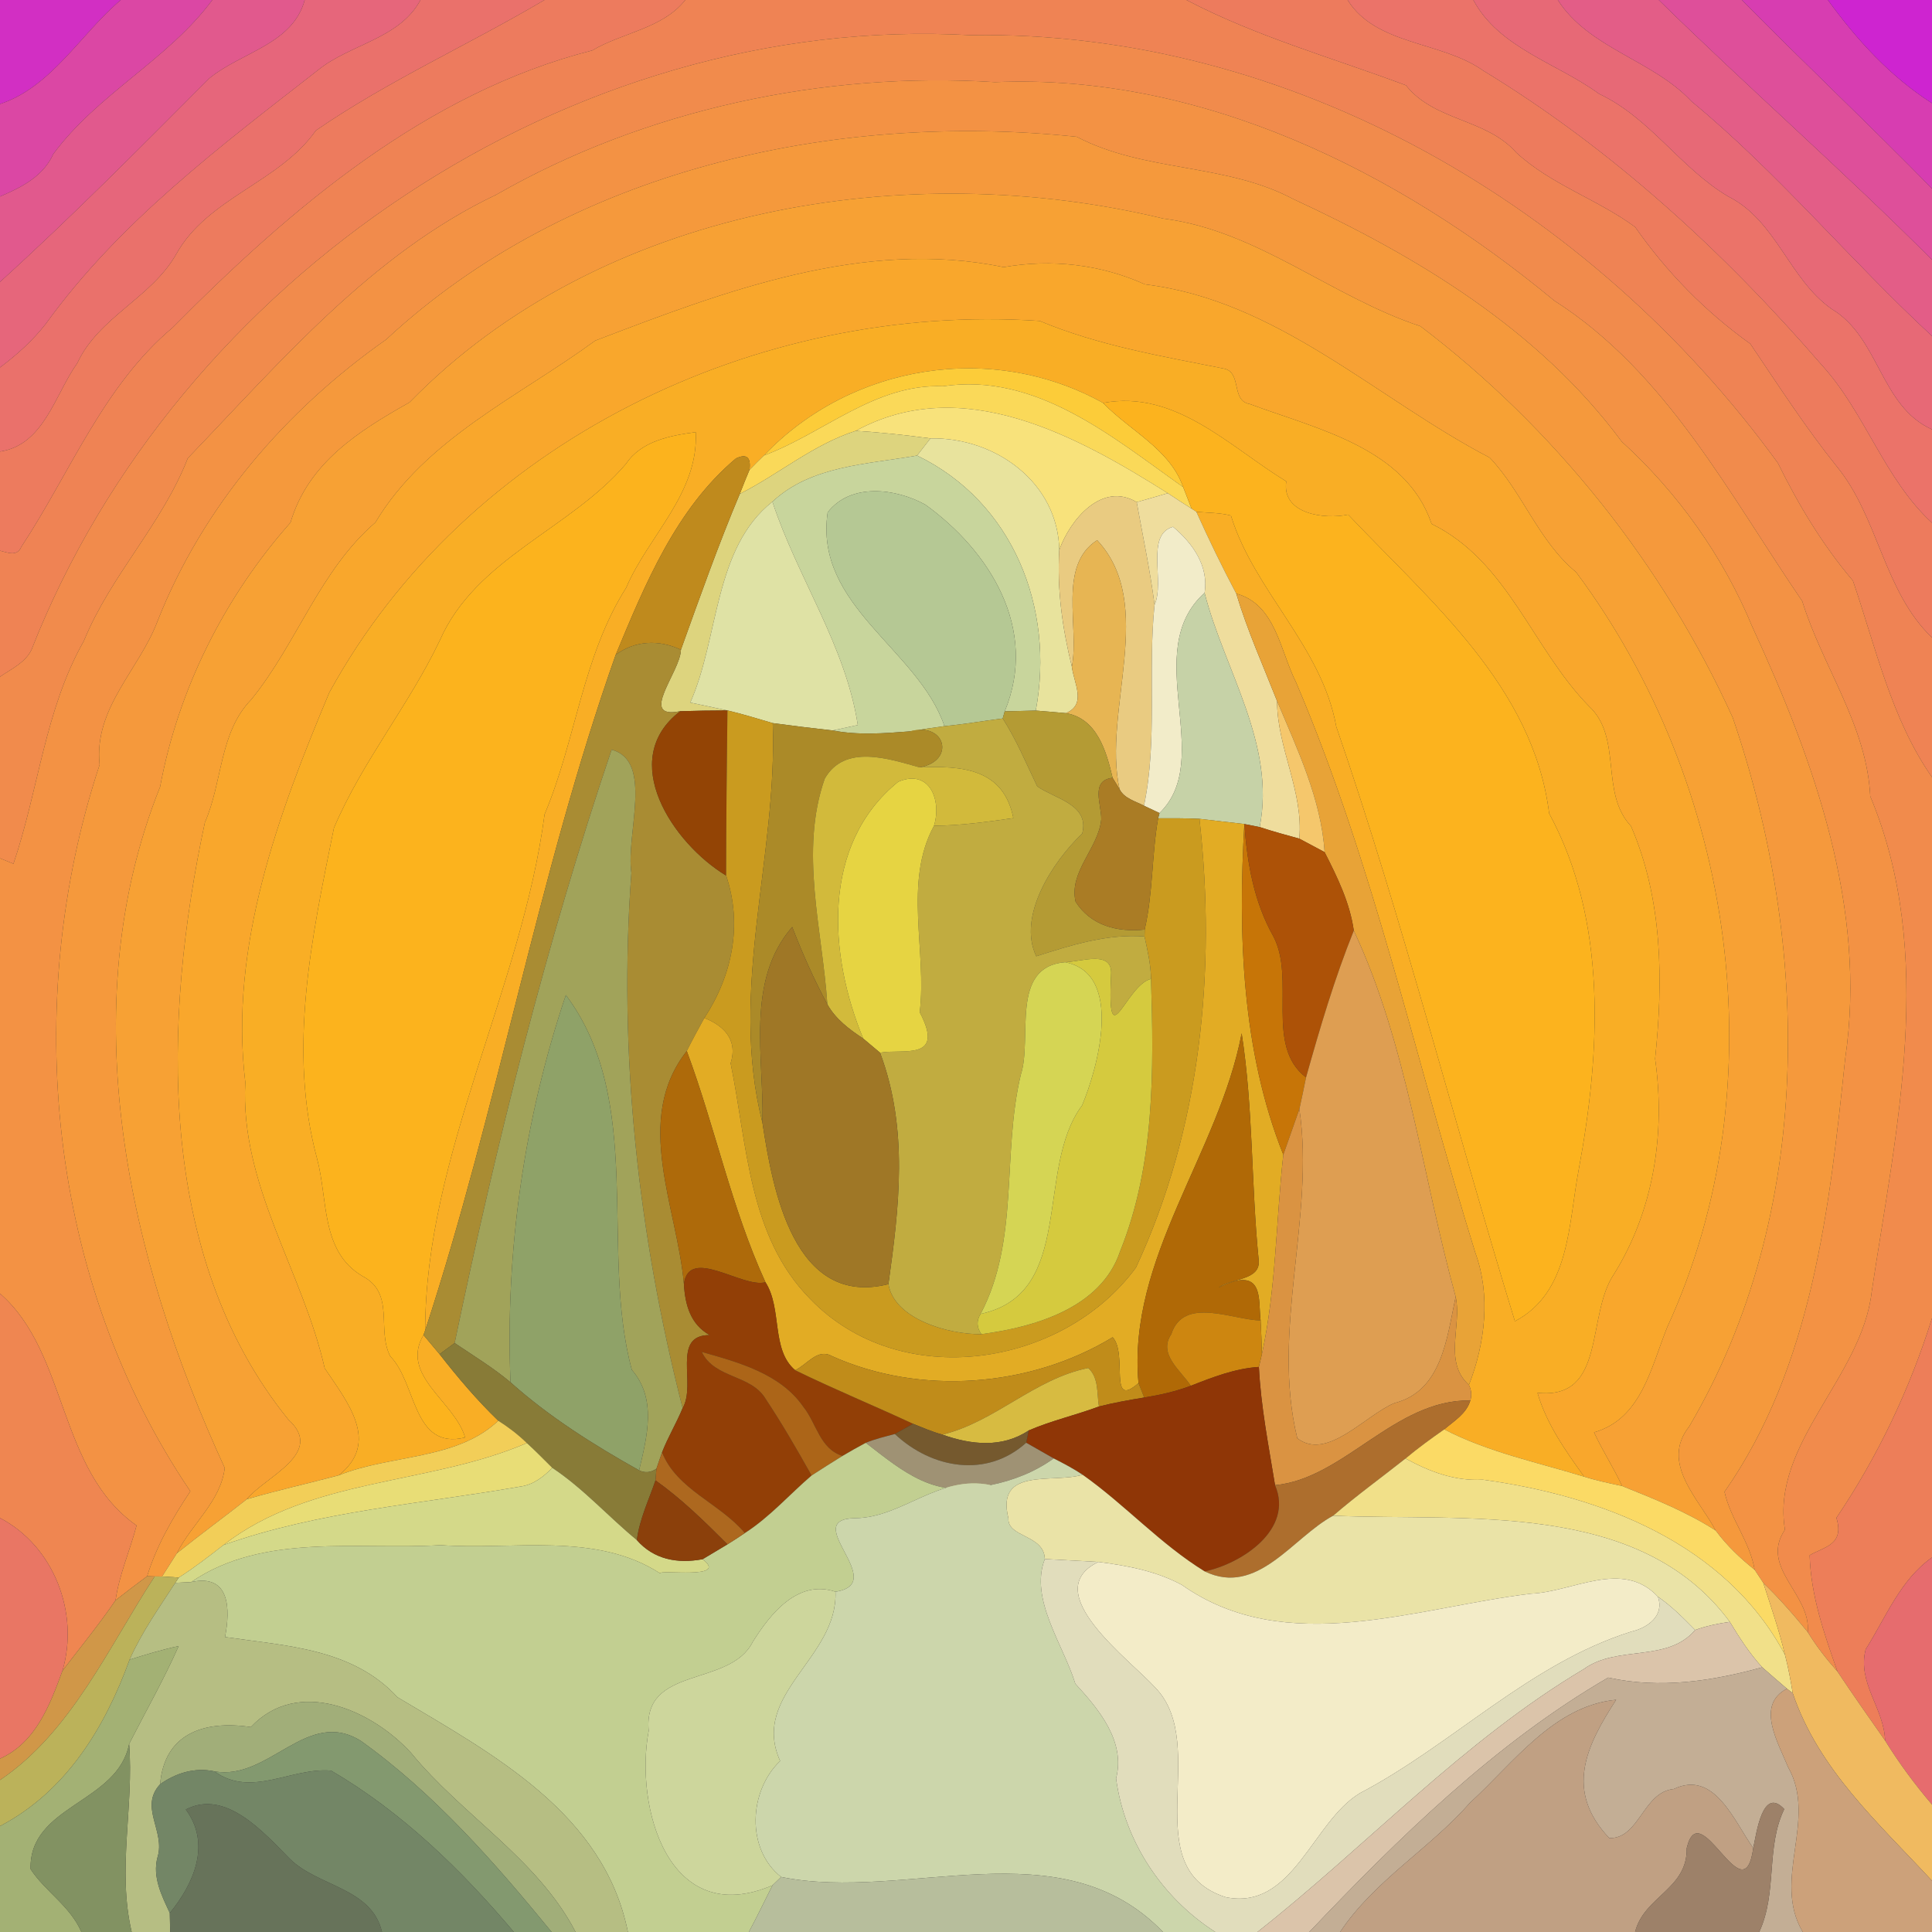 <?xml version="1.0" encoding="UTF-8" ?>
<!DOCTYPE svg PUBLIC "-//W3C//DTD SVG 1.1//EN" "http://www.w3.org/Graphics/SVG/1.1/DTD/svg11.dtd">
<svg width="250pt" height="250pt" viewBox="0 0 250 250" version="1.1" xmlns="http://www.w3.org/2000/svg">
<rect x="0" y="0" width="250" height="250" fill="#333333" stroke="none"/>
<g id="#d22fc3ff">
<path fill="#d22fc3" opacity="1.00" d=" M 0.00 0.00 L 15.63 0.00 C 10.45 4.36 6.68 11.26 0.00 13.46 L 0.00 0.00 Z" />
</g>
<g id="#db47a4ff">
<path fill="#db47a4" opacity="1.00" d=" M 15.63 0.00 L 27.47 0.00 C 21.76 7.71 12.67 12.12 6.90 19.92 C 5.57 22.86 2.75 24.25 0.00 25.43 L 0.00 13.46 C 6.68 11.26 10.45 4.36 15.63 0.00 Z" />
</g>
<g id="#e1598dff">
<path fill="#e1598d" opacity="1.00" d=" M 27.47 0.00 L 39.43 0.00 C 37.87 5.74 31.24 6.73 27.09 10.13 C 18.20 19.05 9.29 28.05 0.00 36.48 L 0.00 25.43 C 2.75 24.25 5.57 22.86 6.90 19.92 C 12.67 12.12 21.76 7.71 27.47 0.00 Z" />
</g>
<g id="#e6667bff">
<path fill="#e6667b" opacity="1.00" d=" M 39.43 0.00 L 54.41 0.00 C 51.67 5.06 45.31 5.68 41.11 9.10 C 28.41 19.01 15.44 28.73 5.92 41.91 C 4.23 44.07 2.19 45.91 0.00 47.55 L 0.00 36.48 C 9.29 28.05 18.20 19.05 27.09 10.13 C 31.24 6.73 37.87 5.74 39.43 0.00 Z" />
</g>
<g id="#ea716bff">
<path fill="#ea716b" opacity="1.00" d=" M 54.41 0.00 L 70.45 0.00 C 60.68 5.78 50.22 10.45 40.88 16.88 C 36.12 23.63 26.92 25.54 22.81 32.87 C 19.60 38.55 12.78 41.00 10.00 46.99 C 7.11 51.03 5.70 57.58 0.00 58.43 L 0.00 47.55 C 2.19 45.91 4.23 44.07 5.92 41.91 C 15.44 28.73 28.41 19.01 41.11 9.10 C 45.31 5.68 51.67 5.06 54.41 0.00 Z" />
</g>
<g id="#ed7b5eff">
<path fill="#ed7b5e" opacity="1.00" d=" M 70.45 0.00 L 88.67 0.00 C 85.74 3.71 80.53 4.21 76.65 6.52 C 55.12 12.01 37.63 26.94 22.35 42.38 C 13.36 49.92 9.07 61.21 2.75 70.77 C 2.21 72.06 1.01 71.50 0.00 71.26 L 0.00 58.43 C 5.70 57.58 7.11 51.03 10.00 46.99 C 12.78 41.00 19.60 38.55 22.81 32.87 C 26.92 25.54 36.12 23.63 40.88 16.88 C 50.22 10.45 60.68 5.78 70.45 0.00 Z" />
</g>
<g id="#ef8354ff">
<path fill="#ef8354" opacity="1.00" d=" M 88.67 0.00 L 153.53 0.00 C 162.57 4.74 172.46 7.49 181.93 11.04 C 185.64 15.72 192.31 15.31 196.21 19.75 C 200.71 23.90 206.71 25.78 211.59 29.38 C 215.69 35.24 220.67 40.32 226.49 44.49 C 230.11 49.85 233.62 55.30 237.68 60.36 C 243.10 66.98 243.74 76.53 250.00 82.50 L 250.00 100.57 C 244.74 93.05 242.71 83.72 239.77 75.15 C 235.85 70.53 232.73 65.35 230.06 59.92 C 206.02 26.80 167.08 3.88 125.57 4.55 C 73.73 1.65 22.91 36.13 4.09 84.04 C 3.30 85.74 1.46 86.56 0.00 87.57 L 0.00 71.26 C 1.01 71.50 2.21 72.06 2.75 70.77 C 9.07 61.21 13.36 49.92 22.35 42.38 C 37.63 26.94 55.12 12.01 76.65 6.52 C 80.53 4.21 85.74 3.71 88.67 0.00 Z" />
</g>
<g id="#ed7b5dff">
<path fill="#ed7b5d" opacity="1.00" d=" M 153.53 0.00 L 174.38 0.00 C 178.07 5.90 186.52 5.31 191.90 9.12 C 208.54 19.24 223.04 32.56 235.75 47.25 C 241.37 53.43 243.83 61.99 250.00 67.65 L 250.00 82.50 C 243.74 76.53 243.10 66.98 237.68 60.36 C 233.62 55.30 230.11 49.85 226.49 44.49 C 220.67 40.32 215.69 35.24 211.59 29.38 C 206.71 25.78 200.71 23.90 196.21 19.75 C 192.31 15.31 185.64 15.72 181.93 11.04 C 172.46 7.49 162.57 4.74 153.53 0.00 Z" />
</g>
<g id="#eb7369ff">
<path fill="#eb7369" opacity="1.00" d=" M 174.38 0.00 L 190.65 0.00 C 194.00 6.24 201.50 8.17 206.91 12.14 C 213.55 15.26 217.44 21.77 223.65 25.43 C 229.87 28.57 231.49 36.09 237.01 39.98 C 243.20 43.66 243.29 52.55 250.00 55.57 L 250.00 67.65 C 243.83 61.99 241.37 53.43 235.75 47.25 C 223.04 32.56 208.54 19.24 191.90 9.12 C 186.52 5.31 178.07 5.90 174.38 0.00 Z" />
</g>
<g id="#e76976ff">
<path fill="#e76976" opacity="1.00" d=" M 190.65 0.00 L 201.58 0.00 C 205.65 6.31 213.87 7.75 218.87 13.11 C 230.10 22.37 239.42 33.71 250.00 43.48 L 250.00 55.57 C 243.29 52.55 243.20 43.66 237.01 39.98 C 231.49 36.09 229.87 28.57 223.65 25.43 C 217.44 21.77 213.55 15.26 206.91 12.14 C 201.50 8.17 194.00 6.24 190.65 0.00 Z" />
</g>
<g id="#e35d87ff">
<path fill="#e35d87" opacity="1.00" d=" M 201.58 0.00 L 214.65 0.00 C 226.10 11.23 238.50 22.10 250.00 33.61 L 250.00 43.48 C 239.42 33.71 230.10 22.37 218.87 13.11 C 213.87 7.75 205.65 6.31 201.58 0.00 Z" />
</g>
<g id="#de4f9aff">
<path fill="#de4f9a" opacity="1.00" d=" M 214.65 0.00 L 225.40 0.00 C 233.47 8.19 242.00 16.22 250.00 24.40 L 250.00 33.61 C 238.50 22.10 226.10 11.23 214.65 0.00 Z" />
</g>
<g id="#d73db1ff">
<path fill="#d73db1" opacity="1.00" d=" M 225.40 0.00 L 236.53 0.00 C 240.25 5.12 244.62 9.93 250.00 13.35 L 250.00 24.40 C 242.00 16.22 233.47 8.19 225.40 0.00 Z" />
</g>
<g id="#ce24d0ff">
<path fill="#ce24d0" opacity="1.00" d=" M 236.53 0.00 L 250.00 0.00 L 250.00 13.35 C 244.62 9.93 240.25 5.12 236.53 0.00 Z" />
</g>
<g id="#f18b4cff">
<path fill="#f18b4c" opacity="1.00" d=" M 4.09 84.04 C 22.91 36.13 73.73 1.65 125.57 4.55 C 167.08 3.88 206.02 26.80 230.06 59.92 C 232.73 65.35 235.85 70.53 239.77 75.15 C 242.71 83.72 244.74 93.05 250.00 100.57 L 250.00 170.57 C 247.14 179.74 242.98 188.48 237.63 196.41 C 238.72 199.94 235.98 200.17 234.17 201.25 C 234.32 206.47 236.05 211.43 237.77 216.30 C 236.35 214.70 235.03 213.02 233.92 211.19 C 234.38 206.27 227.65 202.87 230.97 197.94 C 229.15 186.79 240.95 178.21 242.20 167.14 C 245.36 146.08 250.59 123.56 242.01 103.04 C 241.56 93.84 235.86 86.35 233.21 77.79 C 223.76 63.97 215.64 48.17 201.10 38.89 C 180.95 22.18 155.42 9.50 128.76 10.63 C 106.62 9.22 83.52 14.14 64.20 25.20 C 48.15 32.84 36.39 46.71 24.30 59.29 C 20.97 67.84 14.34 74.41 10.85 82.94 C 5.80 91.84 5.00 102.20 1.74 111.77 C 1.31 111.59 0.44 111.23 0.00 111.06 L 0.00 87.57 C 1.46 86.56 3.30 85.74 4.09 84.04 Z" />
</g>
<g id="#f39244ff">
<path fill="#f39244" opacity="1.00" d=" M 64.20 25.20 C 83.52 14.14 106.62 9.22 128.76 10.63 C 155.42 9.50 180.95 22.18 201.10 38.89 C 215.64 48.17 223.76 63.97 233.21 77.79 C 235.86 86.35 241.56 93.84 242.01 103.04 C 250.59 123.56 245.36 146.08 242.20 167.14 C 240.95 178.21 229.15 186.79 230.97 197.94 C 227.65 202.87 234.38 206.27 233.92 211.19 C 232.11 208.97 230.23 206.81 228.17 204.83 C 227.89 204.41 227.33 203.56 227.05 203.13 C 226.45 199.51 223.94 196.60 223.15 193.04 C 234.54 176.74 236.74 156.24 238.77 136.97 C 241.64 117.58 234.76 98.46 226.75 81.11 C 222.98 71.99 217.13 63.78 209.85 57.14 C 199.11 42.64 183.46 33.22 167.31 25.74 C 158.56 21.09 148.13 22.31 139.33 17.70 C 107.89 14.41 73.60 21.98 49.96 43.94 C 36.97 53.07 26.27 65.48 20.39 80.36 C 18.02 86.67 12.11 91.60 12.89 98.96 C 2.70 129.80 6.24 165.84 24.63 192.97 C 22.34 196.41 20.26 200.00 19.04 203.96 C 17.66 204.98 16.30 206.03 14.95 207.08 C 15.43 203.74 16.82 200.64 17.67 197.40 C 7.44 190.22 8.83 175.07 0.00 167.39 L 0.00 111.06 C 0.44 111.23 1.31 111.59 1.74 111.77 C 5.00 102.20 5.80 91.84 10.85 82.94 C 14.34 74.41 20.97 67.84 24.30 59.29 C 36.39 46.71 48.15 32.84 64.20 25.20 Z" />
</g>
<g id="#f5993cff">
<path fill="#f5993c" opacity="1.00" d=" M 49.96 43.94 C 73.60 21.98 107.89 14.41 139.33 17.70 C 148.13 22.31 158.56 21.09 167.31 25.74 C 183.46 33.22 199.11 42.64 209.85 57.14 C 217.13 63.78 222.98 71.99 226.75 81.11 C 234.76 98.46 241.64 117.58 238.77 136.97 C 236.74 156.24 234.54 176.74 223.15 193.04 C 223.94 196.60 226.45 199.51 227.05 203.13 C 225.18 201.64 223.43 199.98 222.01 198.05 C 219.84 193.95 214.81 189.36 218.58 184.59 C 234.78 157.07 234.32 122.41 224.22 92.87 C 215.23 73.07 201.17 55.41 183.80 42.21 C 172.34 38.44 162.70 29.83 150.56 28.29 C 117.34 20.27 77.63 26.80 53.00 52.06 C 46.44 55.76 39.88 59.87 37.59 67.62 C 29.08 77.22 23.07 89.16 20.72 101.81 C 9.21 130.53 16.64 162.94 29.08 189.95 C 28.56 194.29 24.77 197.22 22.89 200.99 C 22.25 202.00 21.61 203.00 20.97 204.00 L 20.02 203.99 L 19.04 203.96 C 20.26 200.00 22.34 196.41 24.63 192.97 C 6.24 165.84 2.70 129.80 12.89 98.96 C 12.11 91.60 18.02 86.67 20.39 80.36 C 26.27 65.48 36.97 53.07 49.96 43.94 Z" />
</g>
<g id="#f7a134ff">
<path fill="#f7a134" opacity="1.00" d=" M 53.00 52.06 C 77.63 26.80 117.34 20.27 150.56 28.29 C 162.70 29.83 172.34 38.44 183.80 42.21 C 201.17 55.41 215.23 73.07 224.22 92.87 C 234.32 122.41 234.78 157.07 218.58 184.59 C 214.81 189.36 219.84 193.95 222.01 198.05 C 218.23 195.62 214.05 193.95 209.90 192.29 C 208.80 189.91 207.36 187.72 206.27 185.35 C 212.41 183.60 213.64 176.92 215.75 171.71 C 230.21 140.22 224.39 101.45 203.95 74.04 C 199.04 69.98 197.04 63.71 192.77 59.22 C 178.11 51.58 165.28 38.85 148.16 36.80 C 142.44 34.21 136.07 33.48 129.87 34.57 C 111.81 30.81 93.69 37.70 77.02 44.08 C 67.16 51.31 55.08 56.74 48.57 67.61 C 41.37 73.82 38.43 83.23 32.53 90.50 C 28.36 94.77 28.81 101.20 26.51 106.43 C 21.07 131.80 20.10 162.44 37.31 183.69 C 42.13 188.05 34.34 191.04 31.93 194.00 C 28.94 196.36 25.86 198.60 22.89 200.99 C 24.77 197.22 28.56 194.29 29.08 189.95 C 16.64 162.94 9.21 130.53 20.72 101.81 C 23.07 89.16 29.08 77.22 37.59 67.62 C 39.88 59.87 46.44 55.76 53.00 52.06 Z" />
</g>
<g id="#f9a72cff">
<path fill="#f9a72c" opacity="1.00" d=" M 77.02 44.08 C 93.69 37.70 111.81 30.81 129.87 34.57 C 136.07 33.48 142.44 34.21 148.16 36.80 C 165.28 38.85 178.11 51.58 192.77 59.22 C 197.04 63.71 199.04 69.98 203.95 74.04 C 224.39 101.45 230.21 140.22 215.75 171.71 C 213.64 176.92 212.41 183.60 206.27 185.35 C 207.36 187.72 208.80 189.91 209.90 192.29 C 208.25 191.93 206.59 191.59 204.99 191.08 C 202.57 187.72 200.11 184.24 198.95 180.23 C 207.92 181.16 205.20 170.25 208.85 164.87 C 214.00 156.61 215.53 146.63 214.17 137.00 C 215.24 126.89 215.15 116.37 211.05 106.90 C 206.96 102.53 210.02 95.46 205.59 91.36 C 198.25 83.85 195.14 72.64 185.25 67.79 C 181.93 57.93 170.38 55.51 161.72 52.28 C 159.22 51.87 160.78 48.10 158.29 47.68 C 150.26 46.08 142.14 44.71 134.53 41.53 C 97.97 39.06 60.34 57.22 42.61 89.62 C 36.03 105.29 29.63 122.46 31.74 140.03 C 31.04 153.38 39.16 164.47 42.02 177.06 C 45.00 181.49 49.22 186.65 43.82 190.91 C 39.86 191.96 35.86 192.85 31.93 194.00 C 34.34 191.04 42.13 188.05 37.31 183.69 C 20.10 162.44 21.07 131.80 26.51 106.43 C 28.81 101.20 28.36 94.77 32.53 90.50 C 38.43 83.23 41.37 73.82 48.57 67.61 C 55.08 56.74 67.16 51.31 77.02 44.08 Z" />
</g>
<g id="#f9ae25ff">
<path fill="#f9ae25" opacity="1.00" d=" M 42.61 89.62 C 60.34 57.22 97.97 39.06 134.53 41.53 C 142.14 44.71 150.26 46.08 158.29 47.68 C 160.78 48.10 159.22 51.87 161.72 52.28 C 170.38 55.51 181.93 57.93 185.25 67.79 C 195.14 72.64 198.25 83.85 205.59 91.36 C 210.02 95.46 206.96 102.53 211.05 106.90 C 215.15 116.37 215.24 126.89 214.17 137.00 C 215.53 146.63 214.00 156.61 208.85 164.87 C 205.20 170.25 207.92 181.16 198.95 180.23 C 200.11 184.24 202.57 187.72 204.99 191.08 C 198.89 189.21 192.57 187.91 186.88 184.96 C 188.16 183.87 189.76 182.93 190.26 181.22 C 190.46 180.56 190.40 179.89 190.08 179.21 C 192.18 173.81 192.92 167.61 190.90 162.09 C 183.24 137.46 177.86 112.09 167.71 88.30 C 165.64 84.21 165.08 78.21 159.97 76.81 C 158.13 73.34 156.42 69.81 154.81 66.23 C 156.30 66.36 157.82 66.34 159.28 66.71 C 162.26 76.44 171.05 83.65 172.91 94.02 C 181.62 119.31 188.22 145.55 196.03 170.97 C 203.18 167.20 202.94 158.39 204.29 151.32 C 207.12 136.11 208.02 119.19 200.46 105.26 C 198.42 88.85 185.08 77.83 174.45 66.59 C 171.46 67.24 165.82 66.55 166.44 62.29 C 159.07 57.78 152.10 50.40 142.74 52.14 C 128.44 44.19 110.18 47.06 98.85 58.94 C 98.21 59.55 97.59 60.17 96.98 60.81 C 97.20 59.17 96.61 58.67 95.23 59.32 C 87.47 65.84 83.47 75.60 79.67 84.73 C 69.57 113.30 64.45 143.40 55.02 172.14 C 55.03 149.44 67.49 127.98 70.47 105.37 C 74.53 95.76 75.35 85.02 81.02 76.06 C 83.93 69.28 90.40 63.85 90.03 55.92 C 86.77 56.35 82.98 57.06 81.02 60.00 C 73.80 68.50 61.59 72.19 56.90 82.89 C 52.89 91.30 46.86 98.55 43.21 107.14 C 40.36 121.16 37.20 135.76 41.03 149.94 C 42.46 155.21 41.47 161.93 46.90 165.13 C 51.18 167.36 48.70 172.06 50.50 175.50 C 53.95 179.02 53.37 187.67 60.19 186.01 C 58.82 181.32 51.72 178.00 54.80 172.75 C 55.50 173.58 56.19 174.40 56.88 175.23 C 59.24 178.25 61.72 181.18 64.48 183.84 C 59.08 188.97 50.48 188.20 43.82 190.91 C 49.22 186.65 45.00 181.49 42.02 177.06 C 39.16 164.47 31.04 153.38 31.74 140.03 C 29.63 122.46 36.03 105.29 42.61 89.62 Z" />
</g>
<g id="#fccc39ff">
<path fill="#fccc39" opacity="1.00" d=" M 98.85 58.94 C 110.18 47.06 128.44 44.19 142.74 52.14 C 146.19 55.73 151.38 58.09 153.10 63.03 C 143.96 56.57 134.09 48.17 122.03 49.98 C 113.25 49.63 106.61 56.05 98.85 58.94 Z" />
</g>
<g id="#fad959ff">
<path fill="#fad959" opacity="1.00" d=" M 98.85 58.94 C 106.61 56.05 113.25 49.63 122.03 49.98 C 134.09 48.17 143.96 56.57 153.10 63.03 C 153.47 63.95 153.83 64.88 154.19 65.82 C 153.15 65.17 152.13 64.49 151.11 63.82 C 139.35 56.41 124.52 48.23 110.74 55.75 C 105.22 57.53 100.82 61.33 95.73 63.91 C 96.13 62.87 96.55 61.83 96.98 60.81 C 97.59 60.17 98.21 59.55 98.85 58.94 Z" />
</g>
<g id="#fcb31eff">
<path fill="#fcb31e" opacity="1.00" d=" M 142.74 52.14 C 152.10 50.40 159.07 57.78 166.44 62.29 C 165.82 66.55 171.46 67.24 174.45 66.59 C 185.08 77.83 198.42 88.85 200.46 105.26 C 208.02 119.19 207.12 136.11 204.29 151.32 C 202.94 158.39 203.18 167.20 196.03 170.97 C 188.22 145.55 181.62 119.31 172.91 94.02 C 171.05 83.65 162.26 76.44 159.28 66.71 C 157.82 66.34 156.30 66.36 154.81 66.23 L 154.19 65.82 C 153.83 64.88 153.47 63.95 153.10 63.03 C 151.38 58.09 146.19 55.73 142.74 52.14 Z" />
</g>
<g id="#f8e27bff">
<path fill="#f8e27b" opacity="1.00" d=" M 110.74 55.75 C 124.52 48.23 139.35 56.41 151.11 63.82 C 149.77 64.20 148.44 64.61 147.09 64.98 C 142.59 62.27 138.46 67.26 137.07 71.17 C 136.90 62.42 128.78 56.57 120.40 56.73 C 117.18 56.30 113.98 55.95 110.74 55.75 Z" />
</g>
<g id="#fcb31dff">
<path fill="#fcb31d" opacity="1.00" d=" M 81.02 60.00 C 82.98 57.06 86.77 56.35 90.03 55.92 C 90.40 63.85 83.93 69.28 81.02 76.06 C 75.35 85.02 74.53 95.76 70.47 105.37 C 67.49 127.98 55.03 149.44 55.02 172.14 L 54.80 172.75 C 51.72 178.00 58.82 181.32 60.19 186.01 C 53.37 187.67 53.95 179.02 50.50 175.50 C 48.70 172.06 51.18 167.36 46.90 165.13 C 41.47 161.93 42.46 155.21 41.03 149.94 C 37.20 135.76 40.36 121.16 43.21 107.14 C 46.86 98.55 52.89 91.30 56.90 82.89 C 61.59 72.19 73.80 68.50 81.02 60.00 Z" />
</g>
<g id="#ddd47eff">
<path fill="#ddd47e" opacity="1.00" d=" M 95.73 63.91 C 100.82 61.33 105.22 57.53 110.74 55.75 C 113.98 55.95 117.18 56.30 120.40 56.73 C 119.97 57.28 119.11 58.39 118.67 58.95 C 112.23 60.09 104.97 60.23 99.95 64.92 C 92.32 70.96 93.06 82.53 89.32 90.91 C 90.52 91.16 92.93 91.68 94.13 91.93 C 92.09 91.93 90.05 91.97 88.02 92.03 C 82.48 93.15 88.07 86.93 88.11 84.08 C 90.54 77.32 92.94 70.53 95.73 63.91 Z" />
</g>
<g id="#e8e39dff">
<path fill="#e8e39d" opacity="1.00" d=" M 120.40 56.73 C 128.78 56.57 136.90 62.42 137.07 71.17 C 136.76 76.27 137.48 81.34 138.70 86.28 C 138.95 88.39 140.67 91.15 137.92 92.28 C 136.62 92.16 135.33 92.05 134.03 91.95 C 136.50 78.67 131.09 64.95 118.67 58.95 C 119.11 58.39 119.97 57.28 120.40 56.73 Z" />
</g>
<g id="#bf8a1dff">
<path fill="#bf8a1d" opacity="1.00" d=" M 95.23 59.32 C 96.61 58.67 97.20 59.17 96.98 60.81 C 96.55 61.83 96.13 62.87 95.73 63.91 C 92.94 70.53 90.54 77.32 88.11 84.08 C 85.28 82.75 82.22 82.86 79.67 84.73 C 83.47 75.60 87.47 65.84 95.23 59.32 Z" />
</g>
<g id="#c8d59cff">
<path fill="#c8d59c" opacity="1.00" d=" M 99.95 64.92 C 104.97 60.23 112.23 60.09 118.67 58.95 C 131.09 64.95 136.50 78.67 134.03 91.95 C 132.69 91.98 131.35 92.01 130.01 92.05 C 134.42 81.40 128.07 71.30 119.72 65.29 C 115.89 63.19 110.09 62.44 107.10 66.30 C 105.33 78.44 118.82 83.97 122.21 93.96 C 120.71 94.16 119.22 94.39 117.73 94.64 C 114.39 94.90 111.04 95.16 107.74 94.52 C 108.56 94.34 110.19 94.00 111.00 93.82 C 109.42 83.53 103.18 74.73 99.95 64.92 Z" />
</g>
<g id="#b5c894ff">
<path fill="#b5c894" opacity="1.00" d=" M 107.10 66.30 C 110.09 62.44 115.89 63.19 119.72 65.29 C 128.07 71.30 134.42 81.40 130.01 92.05 L 129.75 92.97 C 127.23 93.28 124.74 93.73 122.21 93.96 C 118.82 83.97 105.33 78.44 107.10 66.30 Z" />
</g>
<g id="#e9cb81ff">
<path fill="#e9cb81" opacity="1.00" d=" M 137.07 71.17 C 138.46 67.26 142.59 62.27 147.09 64.98 C 147.88 69.40 148.83 73.81 149.40 78.27 C 148.50 86.89 149.82 95.73 148.03 104.26 C 146.93 103.67 145.47 103.33 144.87 102.12 C 142.61 92.00 149.74 78.21 141.97 69.90 C 136.84 73.19 139.70 81.02 138.70 86.28 C 137.48 81.34 136.76 76.27 137.07 71.17 Z" />
</g>
<g id="#efdd9dff">
<path fill="#efdd9d" opacity="1.00" d=" M 147.09 64.98 C 148.44 64.61 149.77 64.20 151.11 63.82 C 152.13 64.49 153.15 65.17 154.19 65.82 L 154.81 66.23 C 156.42 69.81 158.13 73.34 159.97 76.81 C 161.40 81.57 163.43 86.10 165.25 90.71 C 165.26 96.77 168.69 102.43 168.13 108.52 C 166.41 108.05 164.69 107.58 163.00 107.02 C 165.11 96.30 158.46 86.78 155.87 76.72 C 156.44 73.25 154.32 70.28 151.79 68.17 C 148.18 69.18 150.76 75.25 149.40 78.27 C 148.83 73.81 147.88 69.40 147.09 64.98 Z" />
</g>
<g id="#dfe2a5ff">
<path fill="#dfe2a5" opacity="1.00" d=" M 89.32 90.91 C 93.06 82.53 92.32 70.96 99.95 64.92 C 103.18 74.73 109.42 83.53 111.00 93.82 C 110.19 94.00 108.56 94.34 107.74 94.52 C 105.15 94.23 102.57 93.92 99.99 93.57 C 98.04 92.99 96.10 92.40 94.13 91.93 C 92.93 91.68 90.52 91.16 89.32 90.91 Z" />
</g>
<g id="#f2ecc9ff">
<path fill="#f2ecc9" opacity="1.00" d=" M 149.40 78.27 C 150.76 75.25 148.18 69.18 151.79 68.17 C 154.32 70.28 156.44 73.25 155.87 76.72 C 147.46 84.28 157.33 98.13 150.04 105.21 C 149.54 104.97 148.53 104.50 148.03 104.26 C 149.82 95.73 148.50 86.89 149.40 78.27 Z" />
</g>
<g id="#e7b553ff">
<path fill="#e7b553" opacity="1.00" d=" M 138.70 86.28 C 139.70 81.02 136.84 73.19 141.97 69.90 C 149.74 78.21 142.61 92.00 144.87 102.12 C 144.65 101.75 144.20 101.01 143.97 100.65 C 143.16 97.18 141.94 92.96 137.92 92.28 C 140.67 91.15 138.95 88.39 138.70 86.28 Z" />
</g>
<g id="#c6d2a7ff">
<path fill="#c6d2a7" opacity="1.00" d=" M 150.04 105.21 C 157.33 98.13 147.46 84.28 155.87 76.72 C 158.46 86.78 165.11 96.30 163.00 107.02 C 162.50 106.92 161.52 106.73 161.02 106.63 C 159.57 106.46 156.66 106.13 155.21 105.96 C 153.43 105.87 151.64 105.88 149.86 105.89 L 150.04 105.21 Z" />
</g>
<g id="#e8a337ff">
<path fill="#e8a337" opacity="1.00" d=" M 159.97 76.81 C 165.08 78.21 165.64 84.21 167.71 88.30 C 177.86 112.09 183.24 137.46 190.90 162.09 C 192.92 167.61 192.18 173.81 190.08 179.21 C 186.74 176.21 189.19 171.57 188.36 167.80 C 184.02 152.07 182.10 135.22 175.18 120.42 C 174.67 116.79 173.04 113.48 171.40 110.26 C 170.98 103.47 167.87 96.95 165.25 90.71 C 163.43 86.10 161.40 81.57 159.97 76.81 Z" />
</g>
<g id="#a98c33ff">
<path fill="#a98c33" opacity="1.00" d=" M 79.67 84.73 C 82.22 82.86 85.28 82.75 88.11 84.08 C 88.07 86.93 82.48 93.15 88.02 92.03 C 79.80 98.30 87.08 109.15 93.96 113.30 C 96.12 119.69 94.73 126.26 91.14 131.73 C 90.36 133.14 89.59 134.56 88.87 136.00 C 81.87 144.92 87.63 156.17 88.50 166.18 C 88.65 168.85 89.36 171.40 91.84 172.76 C 86.82 172.74 90.16 179.13 88.33 182.21 C 82.58 159.77 79.97 136.19 81.70 112.95 C 80.95 107.93 84.62 98.47 79.14 97.01 C 70.68 122.06 64.23 147.92 58.83 173.79 C 58.34 174.15 57.37 174.87 56.88 175.23 C 56.19 174.40 55.50 173.58 54.80 172.75 L 55.02 172.14 C 64.45 143.40 69.57 113.30 79.67 84.73 Z" />
</g>
<g id="#f5c76cff">
<path fill="#f5c76c" opacity="1.00" d=" M 165.25 90.71 C 167.87 96.95 170.98 103.47 171.40 110.26 C 170.31 109.67 169.22 109.10 168.13 108.52 C 168.69 102.43 165.26 96.77 165.25 90.71 Z" />
</g>
<g id="#934405ff">
<path fill="#934405" opacity="1.00" d=" M 88.02 92.03 C 90.05 91.97 92.09 91.93 94.13 91.93 C 94.04 99.05 93.97 106.17 93.96 113.30 C 87.08 109.15 79.80 98.30 88.02 92.03 Z" />
</g>
<g id="#ca9b1fff">
<path fill="#ca9b1f" opacity="1.00" d=" M 94.13 91.93 C 96.10 92.40 98.04 92.99 99.99 93.57 C 100.64 110.81 94.26 128.03 98.66 145.29 C 99.98 153.94 102.72 169.24 114.96 166.17 C 115.72 170.71 122.79 172.70 126.99 172.64 C 133.88 171.73 142.48 169.26 144.94 161.92 C 149.44 150.74 149.31 138.50 148.94 126.67 C 148.92 124.81 148.49 122.99 148.10 121.18 L 148.12 120.29 C 149.21 115.55 149.03 110.64 149.86 105.89 C 151.64 105.88 153.43 105.87 155.21 105.96 C 157.40 125.55 155.39 146.02 146.99 164.03 C 137.49 176.96 116.47 180.16 104.84 168.09 C 96.81 159.96 96.71 148.09 94.54 137.58 C 95.56 134.39 93.43 132.62 91.14 131.73 C 94.73 126.26 96.12 119.69 93.96 113.30 C 93.97 106.17 94.04 99.05 94.13 91.93 Z" />
</g>
<g id="#b49b34ff">
<path fill="#b49b34" opacity="1.00" d=" M 130.01 92.05 C 131.35 92.01 132.69 91.98 134.03 91.95 C 135.33 92.05 136.62 92.16 137.92 92.28 C 141.94 92.96 143.16 97.18 143.97 100.65 C 141.04 100.98 142.55 104.12 142.50 106.04 C 142.15 109.74 138.28 112.81 139.18 116.68 C 141.13 119.75 144.54 120.66 148.12 120.29 L 148.10 121.18 C 143.25 120.82 138.64 122.29 134.09 123.74 C 131.63 118.60 136.14 111.58 140.04 107.86 C 141.02 104.09 136.52 103.37 134.22 101.76 C 132.79 98.80 131.54 95.75 129.75 92.97 L 130.01 92.05 Z" />
</g>
<g id="#c1ac40ff">
<path fill="#c1ac40" opacity="1.00" d=" M 122.21 93.96 C 124.74 93.73 127.23 93.28 129.75 92.97 C 131.54 95.75 132.79 98.80 134.22 101.76 C 136.52 103.37 141.02 104.09 140.04 107.86 C 136.14 111.58 131.63 118.60 134.09 123.74 C 138.64 122.29 143.25 120.82 148.10 121.18 C 148.49 122.99 148.92 124.81 148.94 126.67 C 145.67 127.45 143.24 137.12 143.77 126.15 C 144.02 122.89 140.00 124.44 137.82 124.51 C 130.63 125.11 133.63 134.35 132.10 139.04 C 129.63 149.28 131.94 160.46 126.89 170.02 C 126.34 170.89 126.38 171.77 126.99 172.64 C 122.79 172.70 115.72 170.71 114.96 166.17 C 116.34 156.27 117.59 146.14 113.88 136.22 C 116.73 135.67 122.39 137.39 119.01 130.99 C 119.97 123.07 116.87 114.18 120.86 106.85 C 124.31 106.83 127.72 106.35 131.13 105.86 C 129.85 99.41 124.43 99.08 119.00 99.30 C 123.68 98.47 122.37 93.34 117.73 94.64 C 119.22 94.39 120.71 94.16 122.21 93.96 Z" />
</g>
<g id="#ab8a28ff">
<path fill="#ab8a28" opacity="1.00" d=" M 98.66 145.29 C 94.26 128.03 100.64 110.81 99.99 93.57 C 102.57 93.92 105.15 94.23 107.74 94.52 C 111.04 95.16 114.39 94.90 117.73 94.64 C 122.37 93.34 123.68 98.47 119.00 99.30 C 115.01 98.19 109.31 96.23 106.72 100.76 C 103.43 110.15 106.41 120.30 107.06 129.96 C 105.32 126.73 103.84 123.37 102.51 119.95 C 96.43 126.94 98.89 136.91 98.66 145.29 Z" />
</g>
<g id="#a1a35aff">
<path fill="#a1a35a" opacity="1.00" d=" M 79.14 97.01 C 84.62 98.47 80.95 107.93 81.70 112.95 C 79.97 136.19 82.58 159.77 88.33 182.21 C 87.53 184.16 86.43 185.97 85.67 187.93 C 85.48 188.46 85.12 189.52 84.94 190.05 C 84.20 190.56 83.46 190.63 82.70 190.26 C 83.74 185.84 85.01 181.03 81.76 177.26 C 77.56 161.84 83.51 142.46 73.22 128.76 C 67.81 144.84 65.37 161.93 66.06 178.87 C 63.80 176.97 61.27 175.44 58.83 173.79 C 64.23 147.92 70.68 122.06 79.14 97.01 Z" />
</g>
<g id="#d2ba3bff">
<path fill="#d2ba3b" opacity="1.00" d=" M 106.72 100.76 C 109.31 96.23 115.01 98.19 119.00 99.30 C 124.43 99.08 129.85 99.41 131.13 105.86 C 127.72 106.35 124.31 106.83 120.86 106.85 C 121.87 103.57 120.30 99.43 116.23 101.16 C 106.18 109.31 107.24 123.63 111.70 134.39 C 109.90 133.20 108.13 131.88 107.06 129.96 C 106.41 120.30 103.43 110.15 106.72 100.76 Z" />
</g>
<g id="#e6d442ff">
<path fill="#e6d442" opacity="1.00" d=" M 116.23 101.16 C 120.30 99.43 121.87 103.57 120.86 106.85 C 116.87 114.18 119.97 123.07 119.01 130.99 C 122.39 137.39 116.73 135.67 113.88 136.22 C 113.15 135.61 112.42 135.00 111.70 134.39 C 107.24 123.63 106.18 109.31 116.23 101.16 Z" />
</g>
<g id="#aa7c25ff">
<path fill="#aa7c25" opacity="1.00" d=" M 142.50 106.04 C 142.55 104.12 141.04 100.98 143.97 100.65 C 144.20 101.01 144.65 101.75 144.87 102.12 C 145.47 103.33 146.93 103.67 148.03 104.26 C 148.53 104.50 149.54 104.97 150.04 105.21 L 149.86 105.89 C 149.03 110.64 149.21 115.55 148.12 120.29 C 144.54 120.66 141.13 119.75 139.18 116.68 C 138.28 112.81 142.15 109.74 142.50 106.04 Z" />
</g>
<g id="#e2ac24ff">
<path fill="#e2ac24" opacity="1.00" d=" M 155.21 105.96 C 156.66 106.13 159.57 106.46 161.02 106.63 C 160.19 120.84 160.68 135.96 166.06 149.42 C 165.11 158.02 165.13 166.76 163.29 175.23 C 163.26 173.77 163.20 172.31 163.12 170.86 C 162.79 168.18 163.67 163.64 157.69 166.61 C 159.34 165.36 163.20 165.73 162.87 163.00 C 161.89 153.25 162.18 143.41 160.67 133.71 C 157.71 149.25 145.86 162.81 147.32 178.97 C 143.37 182.46 145.98 175.22 143.98 173.04 C 133.26 179.55 119.05 180.61 107.61 175.46 C 105.76 174.44 104.42 176.62 102.89 177.30 C 99.75 174.64 101.25 169.35 99.05 165.92 C 94.65 156.31 92.55 145.89 88.87 136.00 C 89.59 134.56 90.36 133.14 91.14 131.73 C 93.43 132.62 95.56 134.39 94.54 137.58 C 96.71 148.09 96.81 159.96 104.84 168.09 C 116.47 180.16 137.49 176.96 146.99 164.03 C 155.39 146.02 157.40 125.55 155.21 105.96 Z" />
</g>
<g id="#c77507ff">
<path fill="#c77507" opacity="1.00" d=" M 166.06 149.42 C 160.68 135.96 160.19 120.84 161.02 106.63 C 161.38 111.68 162.26 116.71 164.77 121.17 C 167.69 126.66 163.64 135.34 169.00 139.42 C 168.73 140.79 168.43 142.15 168.14 143.51 C 167.62 144.99 166.58 147.95 166.06 149.42 Z" />
</g>
<g id="#ad5207ff">
<path fill="#ad5207" opacity="1.00" d=" M 161.02 106.63 C 161.52 106.73 162.50 106.92 163.00 107.02 C 164.69 107.58 166.41 108.05 168.13 108.52 C 169.22 109.10 170.31 109.67 171.40 110.26 C 173.04 113.48 174.67 116.79 175.18 120.42 C 172.69 126.60 170.80 133.01 169.00 139.42 C 163.64 135.34 167.69 126.66 164.77 121.17 C 162.26 116.71 161.38 111.68 161.02 106.63 Z" />
</g>
<g id="#9f7726ff">
<path fill="#9f7726" opacity="1.00" d=" M 98.66 145.29 C 98.89 136.91 96.43 126.94 102.51 119.95 C 103.84 123.37 105.32 126.73 107.06 129.96 C 108.13 131.88 109.90 133.20 111.70 134.39 C 112.42 135.00 113.15 135.61 113.88 136.22 C 117.59 146.14 116.34 156.27 114.96 166.17 C 102.72 169.24 99.98 153.94 98.66 145.29 Z" />
</g>
<g id="#de9e52ff">
<path fill="#de9e52" opacity="1.00" d=" M 169.00 139.42 C 170.80 133.01 172.69 126.60 175.18 120.42 C 182.10 135.22 184.02 152.07 188.36 167.80 C 187.24 173.02 186.62 179.99 180.46 181.55 C 176.64 183.13 171.73 189.09 167.87 186.11 C 164.45 172.12 170.19 157.43 168.14 143.51 C 168.43 142.15 168.73 140.79 169.00 139.42 Z" />
</g>
<g id="#d5ca3eff">
<path fill="#d5ca3e" opacity="1.00" d=" M 137.82 124.51 C 140.00 124.44 144.02 122.89 143.77 126.15 C 143.24 137.12 145.67 127.45 148.94 126.67 C 149.31 138.50 149.44 150.74 144.94 161.92 C 142.48 169.26 133.88 171.73 126.99 172.64 C 126.38 171.77 126.34 170.89 126.89 170.02 C 139.24 167.38 133.87 151.26 140.02 143.04 C 142.03 138.26 145.48 125.98 137.82 124.51 Z" />
</g>
<g id="#d5d554ff">
<path fill="#d5d554" opacity="1.00" d=" M 132.10 139.04 C 133.63 134.35 130.63 125.11 137.82 124.51 C 145.48 125.98 142.03 138.26 140.02 143.04 C 133.87 151.26 139.24 167.38 126.89 170.02 C 131.94 160.46 129.63 149.28 132.10 139.04 Z" />
</g>
<g id="#8fa268ff">
<path fill="#8fa268" opacity="1.00" d=" M 73.22 128.76 C 83.51 142.46 77.56 161.84 81.76 177.26 C 85.01 181.03 83.74 185.84 82.70 190.26 C 76.86 186.99 71.07 183.35 66.06 178.87 C 65.37 161.93 67.81 144.84 73.22 128.76 Z" />
</g>
<g id="#b06906ff">
<path fill="#b06906" opacity="1.00" d=" M 147.32 178.97 C 145.86 162.81 157.71 149.25 160.67 133.71 C 162.18 143.41 161.89 153.25 162.87 163.00 C 163.20 165.73 159.34 165.36 157.69 166.61 C 163.67 163.64 162.79 168.18 163.12 170.86 C 159.48 170.81 153.16 167.68 151.56 172.65 C 149.82 175.23 152.80 177.35 154.09 179.32 C 152.15 180.05 150.11 180.51 148.06 180.84 C 147.88 180.37 147.51 179.44 147.32 178.97 Z" />
</g>
<g id="#ae6a0aff">
<path fill="#ae6a0a" opacity="1.00" d=" M 88.50 166.18 C 87.63 156.17 81.87 144.92 88.87 136.00 C 92.55 145.89 94.65 156.31 99.05 165.92 C 96.09 166.75 89.11 161.18 88.50 166.18 Z" />
</g>
<g id="#da9342ff">
<path fill="#da9342" opacity="1.00" d=" M 166.06 149.42 C 166.58 147.95 167.62 144.99 168.14 143.51 C 170.19 157.43 164.45 172.12 167.87 186.11 C 171.73 189.09 176.64 183.13 180.46 181.55 C 186.62 179.99 187.24 173.02 188.36 167.80 C 189.19 171.57 186.74 176.21 190.08 179.21 C 190.40 179.89 190.46 180.56 190.26 181.22 C 180.46 181.07 173.94 191.34 164.99 192.18 C 164.16 187.09 163.16 182.03 162.90 176.88 C 163.00 176.47 163.20 175.64 163.29 175.23 C 165.13 166.76 165.11 158.02 166.06 149.42 Z" />
</g>
<g id="#923f06ff">
<path fill="#923f06" opacity="1.00" d=" M 88.50 166.18 C 89.11 161.18 96.09 166.75 99.05 165.92 C 101.25 169.35 99.75 174.64 102.89 177.30 C 107.90 179.75 113.08 181.88 118.15 184.24 C 117.36 184.68 116.58 185.12 115.79 185.56 C 114.53 185.90 113.24 186.20 112.03 186.70 C 111.02 187.24 110.02 187.80 109.03 188.39 C 106.09 187.51 105.66 184.16 103.95 182.04 C 100.99 177.75 95.58 176.29 90.81 174.94 C 92.44 178.39 97.17 177.85 99.05 180.98 C 101.19 184.20 103.13 187.56 105.02 190.93 C 102.14 193.40 99.60 196.32 96.38 198.38 C 93.17 194.52 87.60 192.78 85.67 187.93 C 86.43 185.97 87.53 184.16 88.33 182.21 C 90.16 179.13 86.82 172.74 91.84 172.76 C 89.36 171.40 88.65 168.85 88.50 166.18 Z" />
</g>
<g id="#ef8651ff">
<path fill="#ef8651" opacity="1.00" d=" M 0.00 167.39 C 8.83 175.07 7.44 190.22 17.67 197.40 C 16.82 200.64 15.43 203.74 14.95 207.08 C 12.80 210.23 10.39 213.17 8.08 216.20 C 10.29 208.75 6.99 200.08 0.00 196.43 L 0.00 167.39 Z" />
</g>
<g id="#cd8610ff">
<path fill="#cd8610" opacity="1.00" d=" M 151.56 172.65 C 153.16 167.68 159.48 170.81 163.12 170.86 C 163.20 172.31 163.26 173.77 163.29 175.23 C 163.20 175.64 163.00 176.47 162.90 176.88 C 159.82 177.08 156.94 178.20 154.09 179.32 C 152.80 177.35 149.82 175.23 151.56 172.65 Z" />
</g>
<g id="#ed7e59ff">
<path fill="#ed7e59" opacity="1.00" d=" M 237.63 196.41 C 242.98 188.48 247.14 179.74 250.00 170.57 L 250.00 201.54 C 245.89 204.42 244.02 209.32 241.42 213.42 C 240.29 217.76 243.82 221.07 243.93 225.23 C 241.85 222.27 239.77 219.30 237.77 216.30 C 236.05 211.43 234.32 206.47 234.17 201.25 C 235.98 200.17 238.72 199.94 237.63 196.41 Z" />
</g>
<g id="#c08c1aff">
<path fill="#c08c1a" opacity="1.00" d=" M 107.61 175.46 C 119.05 180.61 133.26 179.55 143.98 173.04 C 145.98 175.22 143.37 182.46 147.32 178.97 C 147.51 179.44 147.88 180.37 148.06 180.84 C 146.09 181.16 144.13 181.51 142.20 182.00 C 141.92 180.30 142.21 178.30 140.82 177.02 C 133.86 178.41 128.77 183.98 121.95 185.64 C 120.64 185.28 119.40 184.74 118.15 184.24 C 113.08 181.88 107.90 179.75 102.89 177.30 C 104.42 176.62 105.76 174.44 107.61 175.46 Z" />
</g>
<g id="#887b37ff">
<path fill="#887b37" opacity="1.00" d=" M 56.88 175.23 C 57.37 174.87 58.34 174.15 58.83 173.79 C 61.27 175.44 63.80 176.97 66.06 178.87 C 71.07 183.35 76.86 186.99 82.70 190.26 C 83.46 190.63 84.20 190.56 84.94 190.05 C 84.91 190.43 84.85 191.18 84.82 191.56 C 83.95 194.11 82.75 196.59 82.41 199.29 C 78.70 196.24 75.49 192.61 71.47 189.94 C 70.39 188.86 69.31 187.77 68.18 186.73 C 67.06 185.64 65.81 184.68 64.48 183.84 C 61.72 181.18 59.24 178.25 56.88 175.23 Z" />
</g>
<g id="#ac6518ff">
<path fill="#ac6518" opacity="1.00" d=" M 90.81 174.94 C 95.58 176.29 100.99 177.75 103.95 182.04 C 105.66 184.16 106.09 187.51 109.03 188.39 C 107.68 189.22 106.35 190.07 105.02 190.93 C 103.13 187.56 101.19 184.20 99.05 180.98 C 97.17 177.85 92.44 178.39 90.81 174.94 Z" />
</g>
<g id="#d7bb41ff">
<path fill="#d7bb41" opacity="1.00" d=" M 121.95 185.64 C 128.77 183.98 133.86 178.41 140.82 177.02 C 142.21 178.30 141.92 180.30 142.20 182.00 C 139.20 183.12 136.05 183.83 133.11 185.10 C 129.67 187.40 125.66 186.96 121.95 185.64 Z" />
</g>
<g id="#8f3606ff">
<path fill="#8f3606" opacity="1.00" d=" M 154.09 179.32 C 156.94 178.20 159.82 177.08 162.90 176.88 C 163.16 182.03 164.16 187.09 164.99 192.18 C 167.44 197.91 160.67 202.34 155.89 203.34 C 150.13 199.80 145.58 194.71 140.09 190.83 C 138.90 190.04 137.63 189.37 136.35 188.72 C 135.16 188.05 133.97 187.37 132.79 186.69 C 132.87 186.29 133.03 185.50 133.11 185.10 C 136.05 183.83 139.20 183.12 142.20 182.00 C 144.13 181.51 146.09 181.16 148.06 180.84 C 150.11 180.51 152.15 180.05 154.09 179.32 Z" />
</g>
<g id="#ad6e2dff">
<path fill="#ad6e2d" opacity="1.00" d=" M 164.99 192.18 C 173.94 191.34 180.46 181.07 190.26 181.22 C 189.76 182.93 188.16 183.87 186.88 184.96 C 185.17 186.16 183.47 187.39 181.87 188.73 C 178.75 191.20 175.53 193.53 172.51 196.13 C 167.27 198.94 162.72 206.63 155.89 203.34 C 160.67 202.34 167.44 197.91 164.99 192.18 Z" />
</g>
<g id="#f2ce58ff">
<path fill="#f2ce58" opacity="1.00" d=" M 64.48 183.84 C 65.81 184.68 67.06 185.64 68.18 186.73 C 55.44 192.22 40.22 191.15 28.91 199.93 C 27.03 201.39 25.16 202.86 23.14 204.13 C 22.60 204.10 21.51 204.03 20.97 204.00 C 21.61 203.00 22.25 202.00 22.89 200.99 C 25.86 198.60 28.94 196.36 31.93 194.00 C 35.86 192.85 39.86 191.96 43.82 190.91 C 50.48 188.20 59.08 188.97 64.48 183.84 Z" />
</g>
<g id="#75592eff">
<path fill="#75592e" opacity="1.00" d=" M 118.15 184.24 C 119.40 184.74 120.64 185.28 121.95 185.64 C 125.66 186.96 129.67 187.40 133.11 185.10 C 133.03 185.50 132.87 186.29 132.79 186.69 C 127.67 191.31 120.57 190.04 115.79 185.56 C 116.58 185.12 117.36 184.68 118.15 184.24 Z" />
</g>
<g id="#fbda65ff">
<path fill="#fbda65" opacity="1.00" d=" M 181.87 188.73 C 183.47 187.39 185.17 186.16 186.88 184.96 C 192.57 187.91 198.89 189.21 204.99 191.08 C 206.59 191.59 208.25 191.93 209.90 192.29 C 214.05 193.95 218.23 195.62 222.01 198.05 C 223.43 199.98 225.18 201.64 227.05 203.13 C 227.33 203.56 227.89 204.41 228.17 204.83 C 229.16 207.90 230.23 210.97 230.97 214.12 C 223.30 199.71 207.24 193.57 191.86 191.47 C 188.22 191.68 184.95 190.41 181.87 188.73 Z" />
</g>
<g id="#9f9274ff">
<path fill="#9f9274" opacity="1.00" d=" M 112.03 186.70 C 113.24 186.20 114.53 185.90 115.79 185.56 C 120.57 190.04 127.67 191.31 132.79 186.69 C 133.97 187.37 135.16 188.05 136.35 188.72 C 133.92 190.47 131.10 191.58 128.17 192.17 C 121.02 194.09 116.90 190.45 112.03 186.70 Z" />
</g>
<g id="#e8dd76ff">
<path fill="#e8dd76" opacity="1.00" d=" M 28.91 199.93 C 40.22 191.15 55.44 192.22 68.18 186.73 C 69.31 187.77 70.39 188.86 71.47 189.94 C 70.32 191.10 69.01 192.14 67.33 192.36 C 54.50 194.61 41.28 195.54 28.91 199.93 Z" />
</g>
<g id="#c2cf91ff">
<path fill="#c2cf91" opacity="1.00" d=" M 109.03 188.39 C 110.02 187.80 111.02 187.24 112.03 186.70 C 116.90 190.45 121.02 194.09 128.17 192.17 C 121.43 190.79 116.81 196.39 110.66 196.45 C 103.31 196.57 115.21 204.86 108.11 205.97 C 103.23 204.34 99.69 208.82 97.41 212.45 C 94.44 218.40 83.14 215.44 83.94 223.98 C 82.10 233.74 86.45 249.74 99.96 243.96 C 98.94 245.97 97.97 248.01 96.90 250.00 L 81.25 250.00 C 78.15 234.60 63.77 227.00 51.43 219.62 C 45.64 213.30 37.00 212.98 29.12 211.83 C 29.81 208.24 29.79 203.59 24.73 204.72 C 34.10 198.31 46.32 200.60 57.00 199.94 C 66.35 200.62 77.06 198.17 85.43 203.60 C 85.25 203.04 94.42 204.46 90.92 201.76 C 91.99 201.12 93.06 200.49 94.13 199.84 C 94.89 199.37 95.64 198.88 96.38 198.38 C 99.60 196.32 102.14 193.40 105.02 190.93 C 106.35 190.07 107.68 189.22 109.03 188.39 Z" />
</g>
<g id="#ad681fff">
<path fill="#ad681f" opacity="1.00" d=" M 84.94 190.05 C 85.12 189.52 85.48 188.46 85.67 187.93 C 87.60 192.78 93.17 194.52 96.38 198.38 C 95.64 198.88 94.89 199.37 94.13 199.84 C 91.19 196.89 88.21 193.97 84.82 191.56 C 84.85 191.18 84.91 190.43 84.94 190.05 Z" />
</g>
<g id="#ccd6abff">
<path fill="#ccd6ab" opacity="1.00" d=" M 128.17 192.17 C 131.10 191.58 133.92 190.47 136.35 188.72 C 137.63 189.37 138.90 190.04 140.09 190.83 C 136.28 192.00 128.81 189.76 130.49 196.48 C 130.35 198.96 135.12 198.57 135.20 201.74 C 133.19 206.92 137.58 212.78 139.15 217.88 C 142.19 221.18 145.67 225.34 144.42 230.13 C 145.50 238.23 150.35 245.57 157.26 250.00 L 150.49 250.00 C 137.24 236.25 117.32 246.18 101.08 242.88 C 96.52 239.30 96.88 231.75 100.95 227.87 C 97.04 219.19 108.44 214.56 108.11 205.97 C 115.21 204.86 103.31 196.57 110.66 196.45 C 116.81 196.39 121.43 190.79 128.17 192.17 Z" />
</g>
<g id="#f1e089ff">
<path fill="#f1e089" opacity="1.00" d=" M 172.51 196.13 C 175.53 193.53 178.75 191.20 181.87 188.73 C 184.95 190.41 188.22 191.68 191.86 191.47 C 207.24 193.57 223.30 199.71 230.97 214.12 C 231.40 215.76 231.71 217.42 231.98 219.10 L 231.23 218.52 C 230.15 217.60 229.09 216.67 228.03 215.75 C 226.40 213.96 225.08 211.93 223.84 209.87 C 212.16 194.06 189.68 196.88 172.51 196.13 Z" />
</g>
<g id="#d4d989ff">
<path fill="#d4d989" opacity="1.00" d=" M 71.47 189.94 C 75.49 192.61 78.70 196.24 82.41 199.29 C 84.60 201.78 87.61 202.37 90.92 201.76 C 94.42 204.46 85.25 203.04 85.43 203.60 C 77.06 198.17 66.35 200.62 57.00 199.94 C 46.32 200.60 34.10 198.31 24.73 204.72 C 24.22 204.74 23.19 204.80 22.68 204.82 L 23.14 204.13 C 25.16 202.86 27.03 201.39 28.91 199.93 C 41.28 195.54 54.50 194.61 67.33 192.36 C 69.01 192.14 70.32 191.10 71.47 189.94 Z" />
</g>
<g id="#eae3a7ff">
<path fill="#eae3a7" opacity="1.00" d=" M 130.49 196.48 C 128.81 189.76 136.28 192.00 140.09 190.83 C 145.58 194.71 150.13 199.80 155.89 203.34 C 162.72 206.63 167.27 198.94 172.51 196.13 C 189.68 196.88 212.16 194.06 223.84 209.87 C 222.31 210.08 220.80 210.40 219.35 210.92 C 217.84 209.38 216.31 207.84 214.53 206.61 C 209.96 201.72 203.57 205.98 198.14 206.22 C 183.27 207.98 166.46 214.62 152.94 205.09 C 149.63 203.29 145.83 202.59 142.13 202.11 C 140.39 202.02 136.93 201.83 135.20 201.74 C 135.12 198.57 130.35 198.96 130.49 196.48 Z" />
</g>
<g id="#8b400bff">
<path fill="#8b400b" opacity="1.00" d=" M 82.41 199.29 C 82.75 196.59 83.95 194.11 84.82 191.56 C 88.21 193.97 91.19 196.89 94.13 199.84 C 93.06 200.49 91.99 201.12 90.92 201.76 C 87.61 202.37 84.60 201.78 82.41 199.29 Z" />
</g>
<g id="#e97664ff">
<path fill="#e97664" opacity="1.00" d=" M 0.00 196.43 C 6.99 200.08 10.29 208.75 8.08 216.20 C 6.45 220.64 4.63 225.50 0.00 227.57 L 0.00 196.43 Z" />
</g>
<g id="#e1ddbcff">
<path fill="#e1ddbc" opacity="1.00" d=" M 135.20 201.74 C 136.93 201.83 140.39 202.02 142.13 202.11 C 134.15 205.99 146.31 214.83 149.53 218.42 C 156.71 225.91 146.82 241.72 158.62 245.50 C 167.33 247.26 169.81 235.72 175.98 232.03 C 188.06 225.68 197.88 215.28 211.12 211.12 C 213.24 210.64 215.41 209.04 214.53 206.61 C 216.31 207.84 217.84 209.38 219.35 210.92 C 215.79 215.16 209.28 212.84 204.97 215.96 C 189.33 225.26 176.91 238.81 162.71 250.00 L 157.26 250.00 C 150.35 245.57 145.50 238.23 144.42 230.13 C 145.67 225.34 142.19 221.18 139.15 217.88 C 137.58 212.78 133.19 206.92 135.20 201.74 Z" />
</g>
<g id="#f3ecc8ff">
<path fill="#f3ecc8" opacity="1.00" d=" M 142.13 202.11 C 145.83 202.59 149.63 203.29 152.94 205.09 C 166.46 214.62 183.27 207.98 198.14 206.22 C 203.57 205.98 209.96 201.72 214.53 206.61 C 215.41 209.04 213.24 210.64 211.12 211.12 C 197.88 215.28 188.06 225.68 175.98 232.03 C 169.81 235.72 167.33 247.26 158.62 245.50 C 146.82 241.72 156.71 225.91 149.53 218.42 C 146.31 214.83 134.15 205.99 142.13 202.11 Z" />
</g>
<g id="#e66c6eff">
<path fill="#e66c6e" opacity="1.00" d=" M 241.42 213.42 C 244.02 209.32 245.89 204.42 250.00 201.54 L 250.00 233.51 C 247.78 230.91 245.73 228.14 243.93 225.23 C 243.82 221.07 240.29 217.76 241.42 213.42 Z" />
</g>
<g id="#d09748ff">
<path fill="#d09748" opacity="1.00" d=" M 14.95 207.08 C 16.30 206.03 17.66 204.98 19.04 203.96 L 20.02 203.99 C 14.05 213.12 9.25 224.10 0.00 230.34 L 0.00 227.57 C 4.63 225.50 6.45 220.64 8.08 216.20 C 10.39 213.17 12.80 210.23 14.95 207.08 Z" />
</g>
<g id="#bbb25aff">
<path fill="#bbb25a" opacity="1.00" d=" M 20.02 203.99 L 20.97 204.00 C 21.51 204.03 22.60 204.10 23.14 204.13 L 22.68 204.82 C 20.59 208.05 18.33 211.22 16.77 214.76 C 13.57 223.57 8.55 231.82 0.00 236.30 L 0.00 230.34 C 9.25 224.10 14.05 213.12 20.02 203.99 Z" />
</g>
<g id="#b6be83ff">
<path fill="#b6be83" opacity="1.00" d=" M 16.77 214.76 C 18.33 211.22 20.59 208.05 22.68 204.82 C 23.19 204.80 24.22 204.74 24.73 204.72 C 29.79 203.59 29.81 208.24 29.12 211.83 C 37.00 212.98 45.64 213.30 51.43 219.62 C 63.77 227.00 78.15 234.60 81.25 250.00 L 74.48 250.00 C 69.56 240.53 59.84 234.95 53.19 226.82 C 48.05 221.21 38.52 217.02 32.46 223.48 C 26.25 222.55 21.25 224.43 20.72 230.88 C 17.96 233.84 21.44 236.98 20.38 240.33 C 19.70 242.89 20.92 245.28 21.97 247.54 C 21.98 248.15 22.01 249.38 22.02 250.00 L 17.04 250.00 C 15.14 241.93 17.34 233.79 16.71 225.66 C 18.86 221.45 21.20 217.33 23.12 213.00 C 20.97 213.46 18.86 214.10 16.77 214.76 Z" />
</g>
<g id="#cdd69cff">
<path fill="#cdd69c" opacity="1.00" d=" M 97.41 212.45 C 99.69 208.82 103.23 204.34 108.11 205.97 C 108.44 214.56 97.04 219.19 100.95 227.87 C 96.88 231.75 96.52 239.30 101.08 242.88 C 100.80 243.15 100.24 243.69 99.96 243.96 C 86.45 249.74 82.10 233.74 83.94 223.98 C 83.14 215.44 94.44 218.40 97.41 212.45 Z" />
</g>
<g id="#f0ba60ff">
<path fill="#f0ba60" opacity="1.00" d=" M 228.17 204.83 C 230.23 206.81 232.11 208.97 233.92 211.19 C 235.03 213.02 236.35 214.70 237.77 216.30 C 239.77 219.30 241.85 222.27 243.93 225.23 C 245.73 228.14 247.78 230.91 250.00 233.51 L 250.00 243.37 C 243.12 235.93 235.33 229.01 231.98 219.10 C 231.71 217.42 231.40 215.76 230.97 214.12 C 230.23 210.97 229.16 207.90 228.17 204.83 Z" />
</g>
<g id="#dbc4aaff">
<path fill="#dbc4aa" opacity="1.00" d=" M 219.35 210.92 C 220.80 210.40 222.31 210.08 223.84 209.87 C 225.08 211.93 226.40 213.96 228.03 215.75 C 221.53 217.54 214.80 218.57 208.10 217.08 C 193.53 225.53 180.93 237.87 169.42 250.00 L 162.71 250.00 C 176.91 238.81 189.33 225.26 204.97 215.96 C 209.28 212.84 215.79 215.16 219.35 210.92 Z" />
</g>
<g id="#a3b174ff">
<path fill="#a3b174" opacity="1.00" d=" M 16.77 214.76 C 18.86 214.10 20.97 213.46 23.12 213.00 C 21.20 217.33 18.86 221.45 16.71 225.66 C 15.24 233.34 3.72 233.58 3.96 241.87 C 5.84 244.75 9.12 246.68 10.53 250.00 L 0.00 250.00 L 0.00 236.30 C 8.55 231.82 13.57 223.57 16.77 214.76 Z" />
</g>
<g id="#c3ae95ff">
<path fill="#c3ae95" opacity="1.00" d=" M 208.10 217.08 C 214.80 218.57 221.53 217.54 228.03 215.75 C 229.09 216.67 230.15 217.60 231.23 218.52 C 227.14 220.63 230.11 225.52 231.37 228.65 C 235.24 235.45 229.24 243.21 233.28 250.00 L 227.64 250.00 C 230.02 244.92 228.47 239.07 230.88 234.10 C 228.09 231.10 227.30 237.14 226.87 239.14 C 224.38 235.64 221.84 228.98 216.58 231.50 C 212.60 231.88 212.14 237.96 208.24 237.85 C 202.43 231.73 205.24 225.94 209.13 219.95 C 201.06 220.73 195.82 228.16 190.25 233.24 C 185.02 239.22 177.84 243.33 173.41 250.00 L 169.42 250.00 C 180.93 237.87 193.53 225.53 208.10 217.08 Z" />
</g>
<g id="#cca17aff">
<path fill="#cca17a" opacity="1.00" d=" M 231.37 228.65 C 230.11 225.52 227.14 220.63 231.23 218.52 L 231.98 219.10 C 235.33 229.01 243.12 235.93 250.00 243.37 L 250.00 250.00 L 233.28 250.00 C 229.24 243.21 235.24 235.45 231.37 228.65 Z" />
</g>
<g id="#a1ae79ff">
<path fill="#a1ae79" opacity="1.00" d=" M 32.46 223.48 C 38.52 217.02 48.05 221.21 53.19 226.82 C 59.84 234.95 69.56 240.53 74.48 250.00 L 71.38 250.00 C 64.01 241.00 56.19 232.07 46.72 225.29 C 39.75 220.88 34.79 230.50 27.74 229.21 C 25.20 228.68 22.79 229.41 20.72 230.88 C 21.25 224.43 26.25 222.55 32.46 223.48 Z" />
</g>
<g id="#c0a083ff">
<path fill="#c0a083" opacity="1.00" d=" M 190.25 233.24 C 195.82 228.16 201.06 220.73 209.13 219.95 C 205.24 225.94 202.43 231.73 208.24 237.85 C 212.14 237.96 212.60 231.88 216.58 231.50 C 221.84 228.98 224.38 235.64 226.87 239.14 C 225.66 248.05 219.96 231.94 218.26 239.15 C 218.38 244.45 212.73 245.38 211.58 250.00 L 173.41 250.00 C 177.84 243.33 185.02 239.22 190.25 233.24 Z" />
</g>
<g id="#83996fff">
<path fill="#83996f" opacity="1.00" d=" M 27.74 229.21 C 34.79 230.50 39.75 220.88 46.72 225.29 C 56.19 232.07 64.01 241.00 71.38 250.00 L 66.49 250.00 C 59.70 241.95 52.00 234.47 42.85 229.12 C 37.71 228.67 32.52 232.69 27.74 229.21 Z" />
</g>
<g id="#829262ff">
<path fill="#829262" opacity="1.00" d=" M 3.96 241.87 C 3.72 233.58 15.24 233.34 16.71 225.66 C 17.34 233.79 15.14 241.93 17.04 250.00 L 10.53 250.00 C 9.12 246.68 5.84 244.75 3.96 241.87 Z" />
</g>
<g id="#738666ff">
<path fill="#738666" opacity="1.00" d=" M 20.72 230.88 C 22.79 229.41 25.20 228.68 27.74 229.21 C 32.52 232.69 37.71 228.67 42.85 229.12 C 52.00 234.47 59.70 241.95 66.49 250.00 L 49.43 250.00 C 48.08 244.25 41.18 244.17 37.49 240.52 C 34.09 237.08 29.18 231.47 24.04 234.15 C 27.33 238.57 25.12 243.72 21.97 247.54 C 20.92 245.28 19.70 242.89 20.38 240.33 C 21.44 236.98 17.96 233.84 20.72 230.88 Z" />
</g>
<g id="#67735aff">
<path fill="#67735a" opacity="1.00" d=" M 24.04 234.15 C 29.18 231.47 34.09 237.08 37.49 240.52 C 41.18 244.17 48.08 244.25 49.43 250.00 L 22.02 250.00 C 22.01 249.38 21.98 248.15 21.97 247.54 C 25.12 243.72 27.33 238.57 24.04 234.15 Z" />
</g>
<g id="#9d8169ff">
<path fill="#9d8169" opacity="1.00" d=" M 226.87 239.14 C 227.30 237.14 228.09 231.10 230.88 234.10 C 228.47 239.07 230.02 244.92 227.64 250.00 L 211.58 250.00 C 212.73 245.38 218.38 244.45 218.26 239.15 C 219.96 231.94 225.66 248.05 226.87 239.14 Z" />
</g>
<g id="#b7be9cff">
<path fill="#b7be9c" opacity="1.00" d=" M 101.08 242.88 C 117.32 246.18 137.24 236.25 150.49 250.00 L 96.90 250.00 C 97.97 248.01 98.94 245.97 99.96 243.96 C 100.24 243.69 100.80 243.15 101.08 242.88 Z" />
</g>
</svg>
